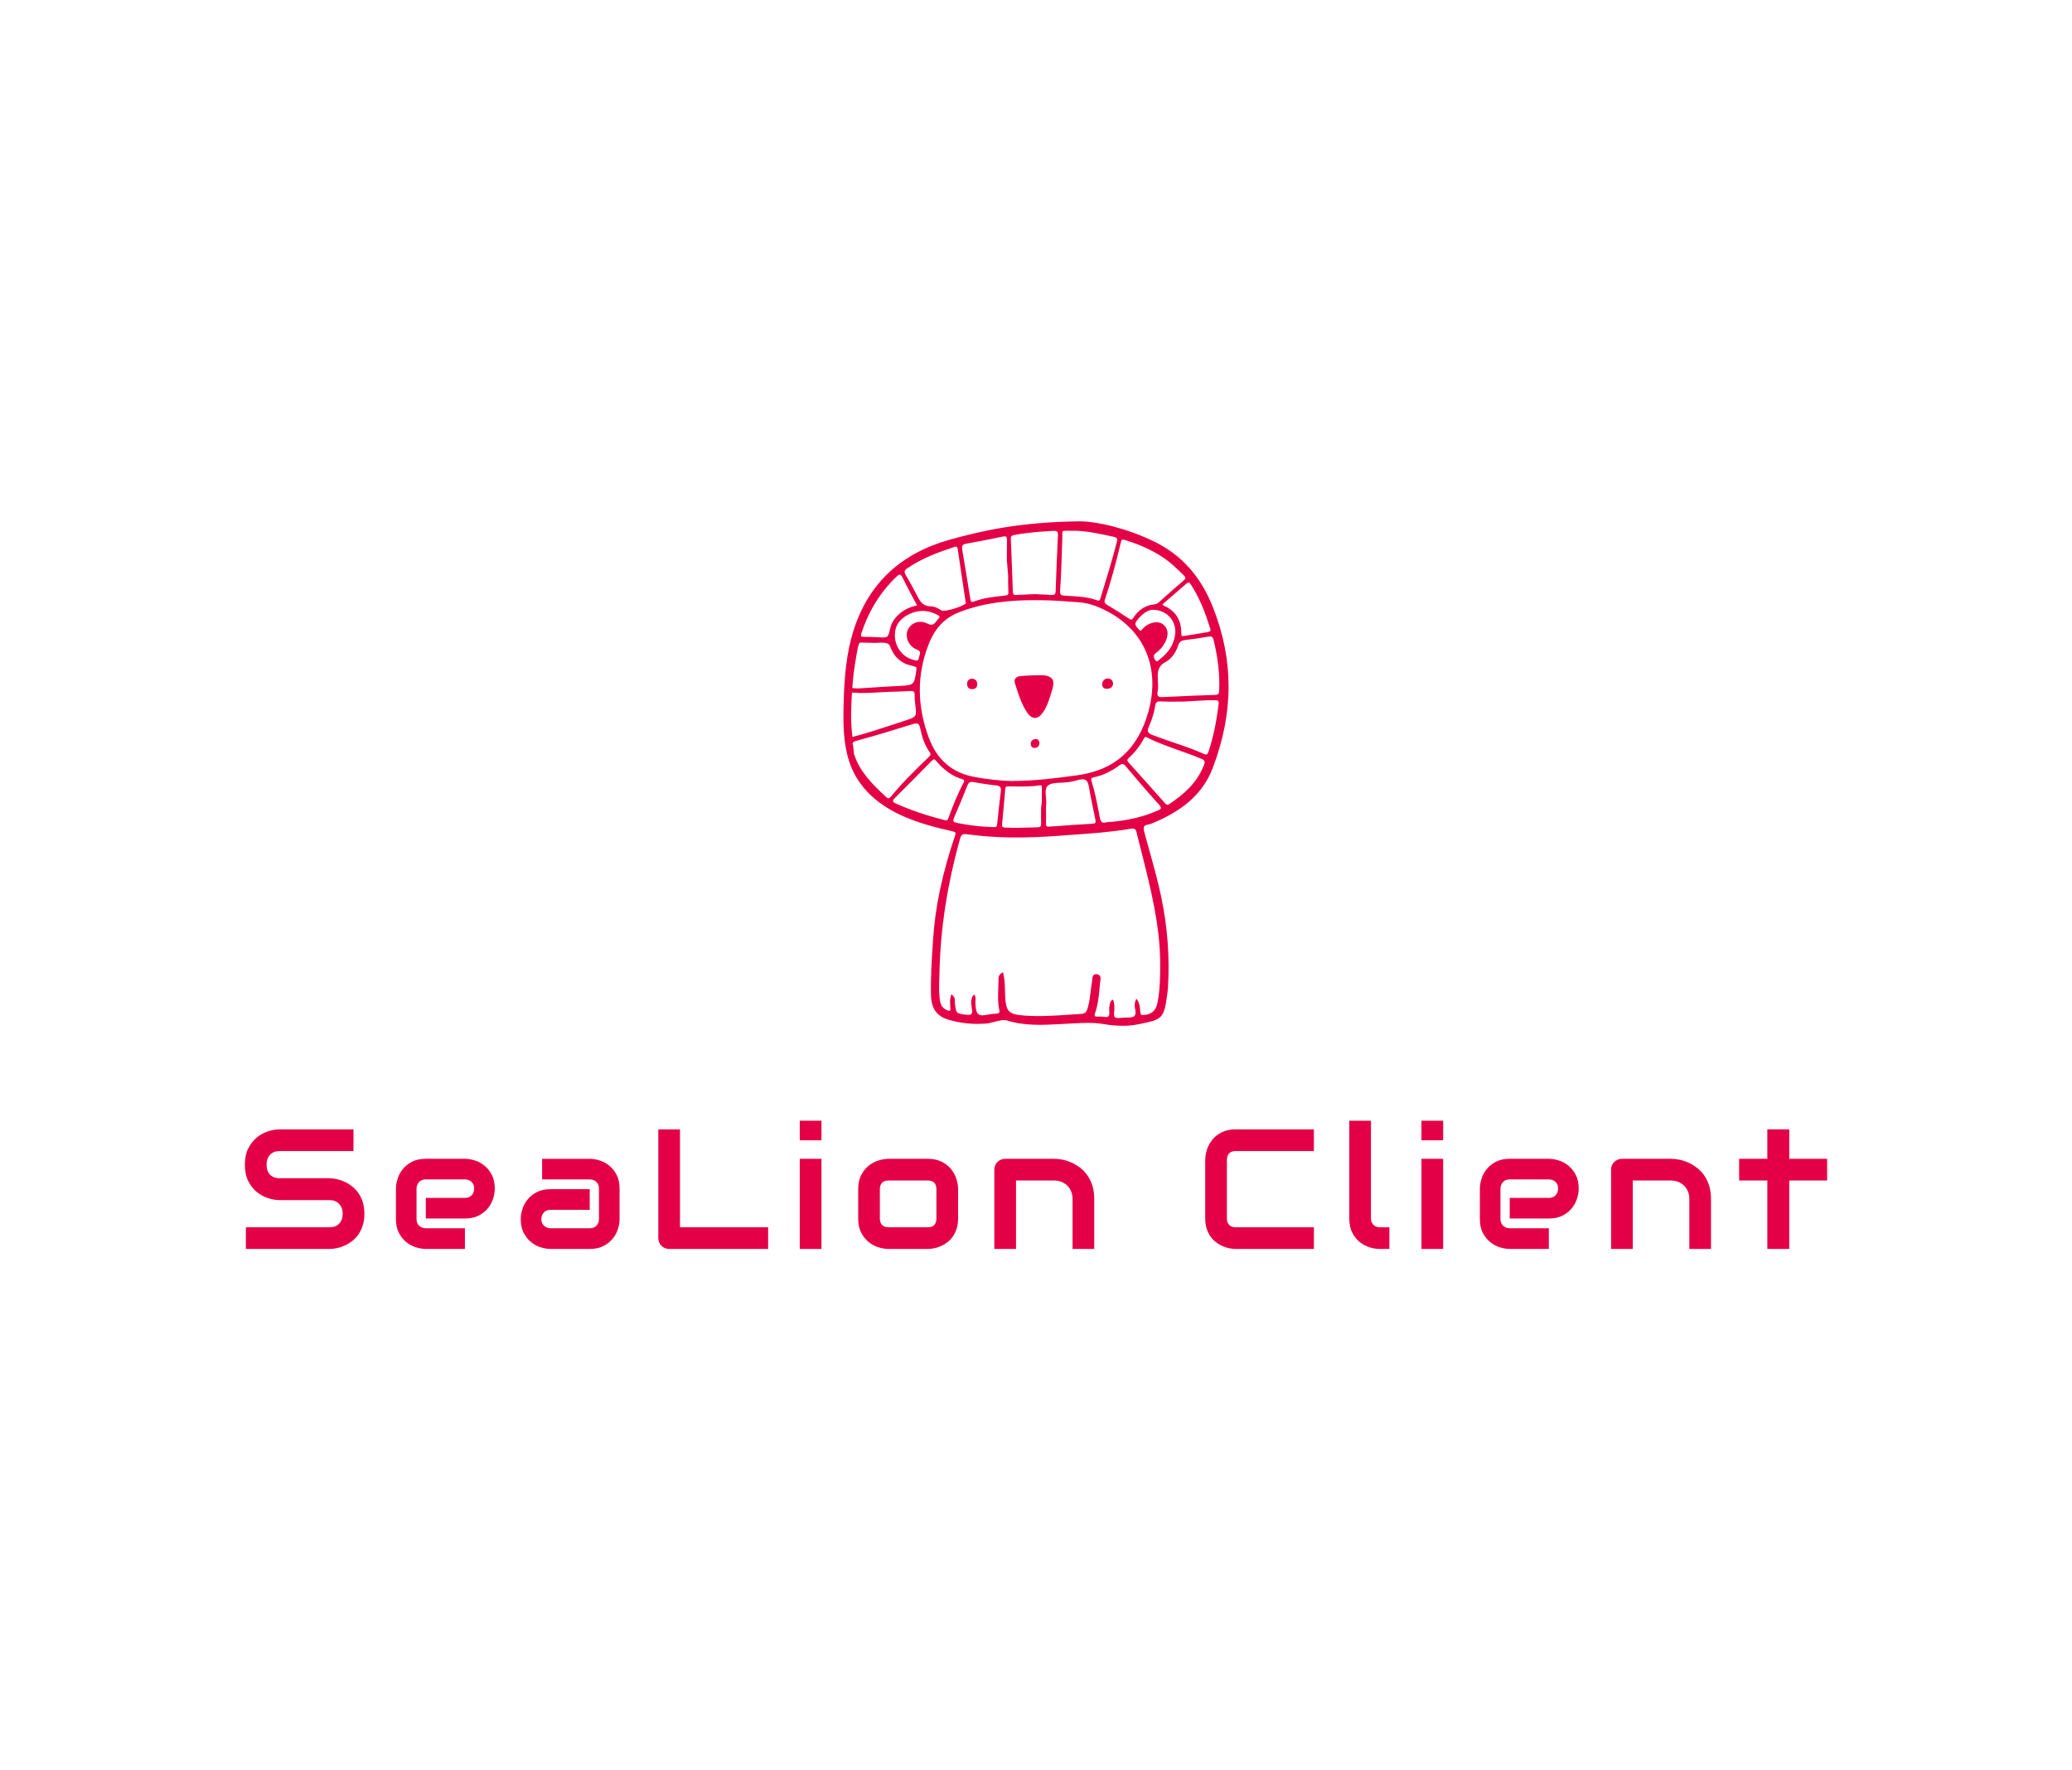 <svg xmlns:mydata="http://www.w3.org/2000/svg" mydata:contrastcolor="f6adc4" mydata:template="Default" mydata:presentation="2.5" mydata:layouttype="undefined" mydata:specialfontid="undefined" mydata:id1="005" mydata:id2="094" mydata:companyname="SeaLion Client" mydata:companytagline="" version="1.1" xmlns="http://www.w3.org/2000/svg" xmlns:xlink="http://www.w3.org/1999/xlink" viewBox="0 0 550 470"><g fill="#e40046" fill-rule="none" stroke="none" stroke-width="1" stroke-linecap="butt" stroke-linejoin="miter" stroke-miterlimit="10" stroke-dasharray="" stroke-dashoffset="0" font-family="none" font-weight="none" font-size="none" text-anchor="none" style="mix-blend-mode: normal"><g data-paper-data="{&quot;isGlobalGroup&quot;:true,&quot;bounds&quot;:{&quot;x&quot;:65,&quot;y&quot;:138.41357838141758,&quot;width&quot;:420,&quot;height&quot;:193.1728432371648}}"><g data-paper-data="{&quot;isPrimaryText&quot;:true}" fill-rule="nonzero"><path d="M96.725,322.244c0,1.136 -0.144,2.159 -0.432,3.066c-0.288,0.908 -0.668,1.708 -1.14,2.402c-0.472,0.694 -1.026,1.284 -1.66,1.771c-0.635,0.487 -1.291,0.886 -1.97,1.195c-0.679,0.31 -1.369,0.539 -2.07,0.686c-0.701,0.148 -1.362,0.221 -1.981,0.221h-22.205v-5.756h22.205c1.107,0 1.967,-0.325 2.579,-0.974c0.613,-0.649 0.919,-1.52 0.919,-2.612c0,-0.531 -0.081,-1.018 -0.244,-1.461c-0.162,-0.443 -0.395,-0.827 -0.697,-1.151c-0.303,-0.325 -0.672,-0.576 -1.107,-0.753c-0.435,-0.177 -0.919,-0.266 -1.45,-0.266h-13.239c-0.93,0 -1.933,-0.166 -3.011,-0.498c-1.077,-0.332 -2.077,-0.867 -3,-1.605c-0.922,-0.738 -1.69,-1.705 -2.302,-2.9c-0.613,-1.195 -0.919,-2.657 -0.919,-4.383c0,-1.727 0.306,-3.184 0.919,-4.372c0.613,-1.188 1.38,-2.155 2.302,-2.9c0.922,-0.745 1.922,-1.284 3,-1.616c1.077,-0.332 2.081,-0.498 3.011,-0.498h19.593v5.756h-19.593c-1.092,0 -1.945,0.332 -2.557,0.996c-0.613,0.664 -0.919,1.542 -0.919,2.635c0,1.107 0.306,1.981 0.919,2.623c0.613,0.642 1.465,0.963 2.557,0.963h13.239h0.044c0.62,0.015 1.277,0.1 1.97,0.255c0.694,0.155 1.384,0.395 2.07,0.72c0.686,0.325 1.339,0.734 1.959,1.229c0.62,0.494 1.17,1.088 1.649,1.782c0.48,0.694 0.86,1.491 1.14,2.391c0.28,0.9 0.421,1.919 0.421,3.055z" data-paper-data="{&quot;glyphName&quot;:&quot;S&quot;,&quot;glyphIndex&quot;:0,&quot;firstGlyphOfWord&quot;:true,&quot;word&quot;:1}"></path><path d="M131.335,315.58c0,0.797 -0.14,1.657 -0.421,2.579c-0.28,0.922 -0.734,1.778 -1.362,2.568c-0.627,0.79 -1.446,1.45 -2.457,1.981c-1.011,0.531 -2.24,0.797 -3.686,0.797h-10.383v-5.468h10.383c0.782,0 1.387,-0.24 1.815,-0.72c0.428,-0.48 0.642,-1.074 0.642,-1.782c0,-0.753 -0.24,-1.343 -0.72,-1.771c-0.48,-0.428 -1.059,-0.642 -1.738,-0.642h-10.383c-0.782,0 -1.387,0.24 -1.815,0.72c-0.428,0.48 -0.642,1.074 -0.642,1.782v8.036c0,0.767 0.24,1.365 0.72,1.793c0.48,0.428 1.074,0.642 1.782,0.642h10.339v5.49h-10.383c-0.797,0 -1.657,-0.14 -2.579,-0.421c-0.922,-0.28 -1.778,-0.734 -2.568,-1.362c-0.79,-0.627 -1.45,-1.446 -1.981,-2.457c-0.531,-1.011 -0.797,-2.24 -0.797,-3.686v-8.081c0,-0.797 0.14,-1.657 0.421,-2.579c0.28,-0.922 0.734,-1.778 1.362,-2.568c0.627,-0.79 1.446,-1.45 2.457,-1.981c1.011,-0.531 2.24,-0.797 3.686,-0.797h10.383c0.797,0 1.657,0.14 2.579,0.421c0.922,0.28 1.778,0.734 2.568,1.362c0.79,0.627 1.45,1.446 1.981,2.457c0.531,1.011 0.797,2.24 0.797,3.686z" data-paper-data="{&quot;glyphName&quot;:&quot;e&quot;,&quot;glyphIndex&quot;:1,&quot;word&quot;:1}"></path><path d="M164.462,323.661c0,0.797 -0.14,1.657 -0.421,2.579c-0.28,0.922 -0.734,1.778 -1.362,2.568c-0.627,0.79 -1.446,1.45 -2.457,1.981c-1.011,0.531 -2.24,0.797 -3.686,0.797h-10.383c-0.797,0 -1.657,-0.14 -2.579,-0.421c-0.922,-0.28 -1.778,-0.734 -2.568,-1.362c-0.79,-0.627 -1.45,-1.446 -1.981,-2.457c-0.531,-1.011 -0.797,-2.24 -0.797,-3.686c0,-0.797 0.14,-1.66 0.421,-2.59c0.28,-0.93 0.734,-1.79 1.362,-2.579c0.627,-0.79 1.446,-1.45 2.457,-1.981c1.011,-0.531 2.24,-0.797 3.686,-0.797h10.383v5.49h-10.383c-0.782,0 -1.387,0.24 -1.815,0.72c-0.428,0.48 -0.642,1.074 -0.642,1.782c0,0.753 0.247,1.339 0.742,1.76c0.494,0.421 1.081,0.631 1.76,0.631h10.339c0.782,0 1.387,-0.236 1.815,-0.708c0.428,-0.472 0.642,-1.063 0.642,-1.771v-8.036c0,-0.753 -0.232,-1.35 -0.697,-1.793c-0.465,-0.443 -1.052,-0.664 -1.76,-0.664h-12.641v-5.468h12.641c0.797,0 1.657,0.14 2.579,0.421c0.922,0.28 1.778,0.734 2.568,1.362c0.79,0.627 1.45,1.446 1.981,2.457c0.531,1.011 0.797,2.24 0.797,3.686z" data-paper-data="{&quot;glyphName&quot;:&quot;a&quot;,&quot;glyphIndex&quot;:2,&quot;word&quot;:1}"></path><path d="M203.898,331.586h-26.256c-0.413,0 -0.797,-0.074 -1.151,-0.221c-0.354,-0.148 -0.66,-0.351 -0.919,-0.609c-0.258,-0.258 -0.461,-0.565 -0.609,-0.919c-0.148,-0.354 -0.221,-0.738 -0.221,-1.151v-28.847h5.756v25.991h23.401z" data-paper-data="{&quot;glyphName&quot;:&quot;L&quot;,&quot;glyphIndex&quot;:3,&quot;word&quot;:1}"></path><path d="M218.052,302.74h-5.756v-5.203h5.756zM218.052,331.586h-5.756v-23.932h5.756z" data-paper-data="{&quot;glyphName&quot;:&quot;i&quot;,&quot;glyphIndex&quot;:4,&quot;word&quot;:1}"></path><path d="M254.322,323.506c0,0.989 -0.125,1.878 -0.376,2.668c-0.251,0.79 -0.583,1.483 -0.996,2.081c-0.413,0.598 -0.893,1.107 -1.439,1.528c-0.546,0.421 -1.118,0.764 -1.716,1.029c-0.598,0.266 -1.203,0.461 -1.815,0.587c-0.613,0.125 -1.192,0.188 -1.738,0.188h-10.383c-0.797,0 -1.668,-0.14 -2.612,-0.421c-0.945,-0.28 -1.819,-0.742 -2.623,-1.384c-0.804,-0.642 -1.476,-1.476 -2.015,-2.502c-0.539,-1.026 -0.808,-2.284 -0.808,-3.775v-7.793c0,-1.476 0.269,-2.727 0.808,-3.752c0.539,-1.026 1.21,-1.86 2.015,-2.502c0.804,-0.642 1.679,-1.103 2.623,-1.384c0.945,-0.28 1.815,-0.421 2.612,-0.421h10.383c1.476,0 2.73,0.266 3.764,0.797c1.033,0.531 1.867,1.199 2.502,2.004c0.635,0.804 1.096,1.679 1.384,2.623c0.288,0.945 0.432,1.823 0.432,2.635zM248.566,315.757c0,-0.797 -0.199,-1.387 -0.598,-1.771c-0.399,-0.384 -0.974,-0.576 -1.727,-0.576h-10.339c-0.767,0 -1.35,0.196 -1.749,0.587c-0.399,0.391 -0.598,0.963 -0.598,1.716v7.793c0,0.753 0.199,1.328 0.598,1.727c0.399,0.399 0.981,0.598 1.749,0.598h10.339c0.782,0 1.365,-0.199 1.749,-0.598c0.384,-0.399 0.576,-0.974 0.576,-1.727z" data-paper-data="{&quot;glyphName&quot;:&quot;o&quot;,&quot;glyphIndex&quot;:5,&quot;word&quot;:1}"></path><path d="M290.46,331.586h-5.756v-13.283c0,-0.753 -0.129,-1.428 -0.387,-2.026c-0.258,-0.598 -0.609,-1.111 -1.052,-1.539c-0.443,-0.428 -0.963,-0.756 -1.561,-0.985c-0.598,-0.229 -1.243,-0.343 -1.937,-0.343h-10.073v18.176h-5.756v-21.076c0,-0.399 0.074,-0.771 0.221,-1.118c0.148,-0.347 0.354,-0.649 0.62,-0.908c0.266,-0.258 0.576,-0.461 0.93,-0.609c0.354,-0.148 0.731,-0.221 1.129,-0.221h12.973c0.723,0 1.487,0.081 2.291,0.244c0.804,0.162 1.601,0.424 2.391,0.786c0.79,0.362 1.542,0.819 2.258,1.373c0.716,0.553 1.35,1.225 1.904,2.015c0.553,0.79 0.993,1.701 1.317,2.734c0.325,1.033 0.487,2.199 0.487,3.498z" data-paper-data="{&quot;glyphName&quot;:&quot;n&quot;,&quot;glyphIndex&quot;:6,&quot;lastGlyphOfWord&quot;:true,&quot;word&quot;:1}"></path><path d="M348.766,331.586h-20.766c-0.531,0 -1.103,-0.063 -1.716,-0.188c-0.613,-0.125 -1.218,-0.321 -1.815,-0.587c-0.598,-0.266 -1.17,-0.609 -1.716,-1.029c-0.546,-0.421 -1.029,-0.93 -1.45,-1.528c-0.421,-0.598 -0.756,-1.291 -1.007,-2.081c-0.251,-0.79 -0.376,-1.679 -0.376,-2.668v-15.586c0,-0.531 0.063,-1.103 0.188,-1.716c0.125,-0.613 0.321,-1.218 0.587,-1.815c0.266,-0.598 0.613,-1.17 1.041,-1.716c0.428,-0.546 0.941,-1.029 1.539,-1.45c0.598,-0.421 1.288,-0.756 2.07,-1.007c0.782,-0.251 1.668,-0.376 2.657,-0.376h20.766v5.756h-20.766c-0.753,0 -1.328,0.199 -1.727,0.598c-0.399,0.399 -0.598,0.989 -0.598,1.771v15.541c0,0.738 0.203,1.31 0.609,1.716c0.406,0.406 0.978,0.609 1.716,0.609h20.766z" data-paper-data="{&quot;glyphName&quot;:&quot;C&quot;,&quot;glyphIndex&quot;:7,&quot;firstGlyphOfWord&quot;:true,&quot;word&quot;:2}"></path><path d="M368.809,331.586h-2.568c-0.827,0 -1.708,-0.14 -2.646,-0.421c-0.937,-0.28 -1.812,-0.742 -2.623,-1.384c-0.812,-0.642 -1.483,-1.476 -2.015,-2.502c-0.531,-1.026 -0.797,-2.284 -0.797,-3.775v-25.969h5.756v25.969c0,0.708 0.221,1.273 0.664,1.694c0.443,0.421 0.996,0.631 1.66,0.631h2.568z" data-paper-data="{&quot;glyphName&quot;:&quot;l&quot;,&quot;glyphIndex&quot;:8,&quot;word&quot;:2}"></path><path d="M383.074,302.74h-5.756v-5.203h5.756zM383.074,331.586h-5.756v-23.932h5.756z" data-paper-data="{&quot;glyphName&quot;:&quot;i&quot;,&quot;glyphIndex&quot;:9,&quot;word&quot;:2}"></path><path d="M419.056,315.58c0,0.797 -0.14,1.657 -0.421,2.579c-0.28,0.922 -0.734,1.778 -1.362,2.568c-0.627,0.79 -1.446,1.45 -2.457,1.981c-1.011,0.531 -2.24,0.797 -3.686,0.797h-10.383v-5.468h10.383c0.782,0 1.387,-0.24 1.815,-0.72c0.428,-0.48 0.642,-1.074 0.642,-1.782c0,-0.753 -0.24,-1.343 -0.72,-1.771c-0.48,-0.428 -1.059,-0.642 -1.738,-0.642h-10.383c-0.782,0 -1.387,0.24 -1.815,0.72c-0.428,0.48 -0.642,1.074 -0.642,1.782v8.036c0,0.767 0.24,1.365 0.72,1.793c0.48,0.428 1.074,0.642 1.782,0.642h10.339v5.49h-10.383c-0.797,0 -1.657,-0.14 -2.579,-0.421c-0.922,-0.28 -1.778,-0.734 -2.568,-1.362c-0.79,-0.627 -1.45,-1.446 -1.981,-2.457c-0.531,-1.011 -0.797,-2.24 -0.797,-3.686v-8.081c0,-0.797 0.14,-1.657 0.421,-2.579c0.28,-0.922 0.734,-1.778 1.362,-2.568c0.627,-0.79 1.446,-1.45 2.457,-1.981c1.011,-0.531 2.24,-0.797 3.686,-0.797h10.383c0.797,0 1.657,0.14 2.579,0.421c0.922,0.28 1.778,0.734 2.568,1.362c0.79,0.627 1.45,1.446 1.981,2.457c0.531,1.011 0.797,2.24 0.797,3.686z" data-paper-data="{&quot;glyphName&quot;:&quot;e&quot;,&quot;glyphIndex&quot;:10,&quot;word&quot;:2}"></path><path d="M454.176,331.586h-5.756v-13.283c0,-0.753 -0.129,-1.428 -0.387,-2.026c-0.258,-0.598 -0.609,-1.111 -1.052,-1.539c-0.443,-0.428 -0.963,-0.756 -1.561,-0.985c-0.598,-0.229 -1.243,-0.343 -1.937,-0.343h-10.073v18.176h-5.756v-21.076c0,-0.399 0.074,-0.771 0.221,-1.118c0.148,-0.347 0.354,-0.649 0.62,-0.908c0.266,-0.258 0.576,-0.461 0.93,-0.609c0.354,-0.148 0.731,-0.221 1.129,-0.221h12.973c0.723,0 1.487,0.081 2.291,0.244c0.804,0.162 1.601,0.424 2.391,0.786c0.79,0.362 1.542,0.819 2.258,1.373c0.716,0.553 1.35,1.225 1.904,2.015c0.553,0.79 0.993,1.701 1.317,2.734c0.325,1.033 0.487,2.199 0.487,3.498z" data-paper-data="{&quot;glyphName&quot;:&quot;n&quot;,&quot;glyphIndex&quot;:11,&quot;word&quot;:2}"></path><path d="M485,313.411h-10.051v18.176h-5.822v-18.176h-7.483v-5.756h7.483v-7.815h5.822v7.815h10.051z" data-paper-data="{&quot;glyphName&quot;:&quot;t&quot;,&quot;glyphIndex&quot;:12,&quot;lastGlyphOfWord&quot;:true,&quot;word&quot;:2}"></path></g><g data-paper-data="{&quot;fillRule&quot;:&quot;evenodd&quot;,&quot;fillRuleOriginal&quot;:&quot;evenodd&quot;,&quot;isIcon&quot;:true,&quot;iconStyle&quot;:&quot;standalone&quot;,&quot;selectedEffects&quot;:{&quot;container&quot;:&quot;&quot;,&quot;transformation&quot;:&quot;&quot;,&quot;pattern&quot;:&quot;&quot;},&quot;bounds&quot;:{&quot;x&quot;:223.8820586073114,&quot;y&quot;:138.41357838141758,&quot;width&quot;:102.23588278537719,&quot;height&quot;:133.9271181080226},&quot;iconType&quot;:&quot;icon&quot;,&quot;rawIconId&quot;:&quot;a57de377-6c17-4d61-a45d-a3fa9f79ad0c&quot;,&quot;isSvgStockIcon&quot;:true,&quot;combineTerms&quot;:&quot;animal,lion&quot;,&quot;combineTermsExtended&quot;:{&quot;icon&quot;:[&quot;animal&quot;,&quot;lion&quot;]},&quot;isDetailed&quot;:true,&quot;suitableAsStandaloneIcon&quot;:true}" fill-rule="evenodd"><path d="M297.987,272.341h0.028c1.49,0 2.876,-0.138 4.207,-0.415l0.534,-0.111c5.387,-1.114 6.215,-1.286 6.999,-7.245l0.074,-0.548c0.081,-0.582 0.164,-1.183 0.201,-1.781c0.48,-7.958 -0.106,-15.993 -1.74,-23.883c-0.896,-4.322 -2.103,-8.65 -3.272,-12.836c-0.435,-1.559 -0.87,-3.118 -1.29,-4.679c-0.189,-0.702 -0.191,-1.142 -0.007,-1.428c0.161,-0.251 0.491,-0.414 1.01,-0.5c0.582,-0.096 1.135,-0.331 1.711,-0.576c8.11,-3.451 13.025,-8.041 15.47,-14.446c2.792,-7.319 4.194,-14.464 4.207,-21.535v-0.191c-0.012,-6.966 -1.374,-13.86 -4.084,-20.78c-3.267,-8.341 -8.432,-14.122 -15.792,-17.672c-7.569,-3.651 -15.392,-5.301 -19.524,-5.301c-0.036,0 -0.071,0.001 -0.106,0.001h-0.001c-15.546,0.153 -25.795,2.437 -34.555,4.884c-12.817,3.579 -21.33,11.488 -25.302,23.506c-2.131,6.447 -2.679,13.065 -2.846,21.02c-0.098,4.679 0.008,9.633 1.44,14.147c1.964,6.187 6.505,11 13.497,14.308c4.544,2.148 9.391,3.39 13.951,4.412c0.462,0.103 0.706,0.217 0.791,0.368c0.086,0.152 0.056,0.427 -0.094,0.864c-3.353,9.83 -5.259,18.86 -5.826,27.605l-0.065,1.009c-0.295,4.513 -0.6,9.179 -0.472,13.793c0.097,3.479 1.591,5.518 4.703,6.416c3.26,0.94 6.498,1.266 9.892,0.997c0.767,-0.061 1.556,-0.269 2.319,-0.47c1.202,-0.317 2.338,-0.615 3.26,-0.33c4.711,1.453 9.484,1.194 14.105,0.943l0.031,-0.002c0.658,-0.036 1.317,-0.072 1.976,-0.103c0.463,-0.022 0.925,-0.048 1.386,-0.072c2.63,-0.144 5.351,-0.29 8.031,0.158c1.875,0.314 3.572,0.472 5.153,0.473zM281.98,143.118c-0.038,1.056 -0.072,2.112 -0.106,3.168c-0.111,3.42 -0.225,6.957 -0.47,10.428c-0.04,0.575 0.02,0.933 0.19,1.125c0.19,0.218 0.581,0.283 1.108,0.315l1.03,0.058c2.479,0.134 5.043,0.273 7.468,1.168c0.254,0.094 0.444,0.11 0.565,0.051c0.187,-0.092 0.283,-0.406 0.385,-0.74l0.025,-0.078c1.54,-4.976 3.027,-9.845 4.285,-14.717c0.12,-0.464 0.121,-0.771 0.003,-0.963c-0.107,-0.175 -0.345,-0.3 -0.748,-0.39c-3.591,-0.807 -7.068,-1.538 -10.15,-1.623l-0.704,0.002l-0.084,0c-0.232,0.001 -0.376,0.001 -0.518,-0.003c-0.411,-0.011 -0.774,-0.021 -1.08,-0.021c-0.579,0 -0.958,0.036 -1.088,0.165c-0.123,0.123 -0.117,0.455 -0.106,0.959v0.005l0.001,0.05c0.005,0.288 0.012,0.632 -0.003,1.042zM279.635,140.944c-2.851,0.138 -6.61,0.385 -10.398,1.092c-0.828,0.154 -0.951,0.407 -0.919,1.137c0.241,5.549 0.405,9.811 0.53,13.817c0.014,0.422 0.09,0.683 0.244,0.821c0.144,0.13 0.399,0.176 0.775,0.155c1.04,-0.074 2.095,-0.117 3.212,-0.161c0.495,-0.02 1.006,-0.04 1.544,-0.064l0.011,-0.001l0.011,0.001c0.368,0.018 0.759,0.033 1.166,0.049c0.996,0.041 2.125,0.086 3.236,0.169c0.442,0.032 0.724,-0.022 0.893,-0.175c0.169,-0.152 0.258,-0.439 0.273,-0.88c0.161,-4.742 0.366,-9.718 0.61,-14.792c0.024,-0.487 -0.043,-0.792 -0.21,-0.959c-0.146,-0.146 -0.4,-0.216 -0.791,-0.216c-0.059,0 -0.121,0.002 -0.186,0.005zM266.179,142.461c-3.359,0.702 -6.631,1.338 -9.725,1.89c-0.971,0.173 -1.211,0.553 -1.028,1.628c0.752,4.395 1.47,8.863 2.133,13.037c0.066,0.411 0.169,0.653 0.316,0.738c0.129,0.075 0.341,0.056 0.629,-0.05c2.532,-0.955 5.222,-1.248 7.823,-1.533l0.418,-0.045c0.783,-0.086 0.977,-0.197 0.926,-1.016c-0.085,-1.408 -0.078,-2.839 -0.062,-4.234l-0.335,-4.025c-0.001,-0.128 -0.001,-0.256 -0.002,-0.383c-0.009,-1.629 -0.017,-3.312 0.025,-4.969c0.014,-0.551 -0.052,-0.856 -0.213,-0.991c-0.087,-0.073 -0.222,-0.109 -0.406,-0.109c-0.138,0 -0.305,0.021 -0.501,0.062zM298.342,143.292c-0.105,-0.02 -0.194,-0.03 -0.27,-0.03c-0.351,0 -0.424,0.217 -0.537,0.692c-1.405,5.927 -2.747,10.748 -4.224,15.17c-0.248,0.743 -0.091,1.09 0.698,1.55c1.733,1.01 3.568,2.163 5.607,3.523c0.333,0.221 0.554,0.342 0.718,0.31c0.136,-0.028 0.287,-0.174 0.463,-0.446c1.425,-2.202 3.349,-3.421 5.722,-3.624c0.495,-0.042 0.854,-0.327 1.208,-0.64c0.586,-0.518 1.169,-1.039 1.752,-1.56c1.52,-1.356 3.092,-2.759 4.678,-4.091c0.322,-0.271 0.482,-0.498 0.488,-0.695c0.007,-0.207 -0.146,-0.445 -0.513,-0.797l-0.512,-0.494c-1.473,-1.422 -2.997,-2.891 -4.729,-4.055c-3.042,-2.044 -6.494,-3.618 -10.551,-4.812zM253.266,145.242c-3.964,1.295 -8.523,2.907 -12.461,5.661c-0.775,0.541 -0.865,0.953 -0.386,1.76c1.142,1.926 2.185,3.825 3.099,5.644c0.827,1.644 1.706,2.664 3.529,2.669c1.061,0.002 2.014,0.567 2.936,1.112l0.064,0.039c0.265,0.155 1.628,-0.028 3.45,-0.608c1.706,-0.545 2.741,-1.098 2.85,-1.342c0.009,-0.019 0.015,-0.041 0.02,-0.06l-0.005,-0.028l-0.602,-4.009c-0.533,-3.542 -1.045,-6.955 -1.55,-10.369c-0.039,-0.267 -0.119,-0.438 -0.236,-0.511c-0.057,-0.036 -0.133,-0.053 -0.227,-0.053c-0.125,0 -0.285,0.032 -0.481,0.095zM237.986,153.097c-4.286,4.062 -7.347,8.992 -9.354,15.07c-0.114,0.348 -0.128,0.595 -0.041,0.716c0.126,0.175 0.538,0.21 0.845,0.194h0.145c1.07,0 2.235,0.037 3.556,0.115c2.592,0.155 2.592,0.152 3.128,-2.241l0.003,-0.015c0.283,-1.268 0.887,-2.383 1.796,-3.325c1.444,-1.494 3.201,-2.438 5.364,-2.877c-0.359,-0.681 -0.717,-1.348 -1.07,-2.006c-0.968,-1.81 -1.883,-3.518 -2.732,-5.283c-0.268,-0.556 -0.494,-0.834 -0.712,-0.875c-0.216,-0.048 -0.514,0.133 -0.928,0.526zM315.541,154.626c-0.012,-0.001 -0.025,-0.003 -0.038,-0.003c-0.137,0 -0.31,0.092 -0.518,0.274c-1.43,1.252 -2.87,2.492 -4.31,3.732l-1.732,1.493c-0.324,0.28 -0.347,0.391 -0.342,0.426c0.002,0.012 0.028,0.121 0.384,0.279c3.093,1.379 4.632,3.852 4.575,7.348c-0.006,0.34 0.048,0.56 0.159,0.65c0.097,0.079 0.275,0.089 0.535,0.032l0.014,-0.002l1.648,-0.267c1.526,-0.245 3.036,-0.488 4.542,-0.746c0.325,-0.056 0.676,-0.14 0.802,-0.346c0.082,-0.133 0.079,-0.339 -0.005,-0.611c-1.165,-3.707 -2.697,-8.012 -5.229,-11.827c-0.178,-0.271 -0.337,-0.411 -0.485,-0.431zM284.986,205.962l0.891,-0.12c9.963,-1.337 16.161,-6.857 18.951,-16.879c3.198,-11.492 -0.927,-21.484 -11.033,-26.729c-2.874,-1.492 -5.232,-2.217 -7.646,-2.352c-0.962,-0.053 -1.924,-0.127 -2.885,-0.2c-1.346,-0.103 -2.738,-0.209 -4.106,-0.256c-1.51,-0.051 -3.039,-0.086 -4.584,-0.086c-6.427,0 -13.113,0.598 -19.672,3.077c-4.081,1.544 -6.68,4.227 -8.426,8.701c-3.138,8.036 -3.087,16.431 0.151,24.953c2.126,5.593 6.041,8.998 11.635,10.119c3.886,0.778 7.889,1.114 10.137,1.166c6.67,-0.059 11.712,-0.738 16.586,-1.395zM305.597,165.443c1.171,-0.387 2.53,-0.355 3.437,0.582c0.941,0.973 1.133,2.179 0.591,3.684c-0.521,1.446 -1.45,2.665 -2.761,3.623c-0.729,0.533 -0.772,1.133 -0.145,2.006c0.111,0.155 0.22,0.238 0.324,0.248c0.191,0.017 0.502,-0.254 0.733,-0.475c0.113,-0.108 0.221,-0.21 0.321,-0.287c2.121,-1.625 3.403,-3.691 3.809,-6.139c0.284,-1.715 -0.175,-3.436 -1.261,-4.722c-1.117,-1.325 -2.764,-2.06 -4.634,-2.071c-1.694,0.028 -3.258,1.593 -4.271,2.901c-0.717,0.925 -0.197,1.502 0.406,2.17l0.001,0.001l0.18,0.202c0.247,0.281 0.366,0.289 0.4,0.291c0.153,0.011 0.516,-0.399 0.805,-0.725c0.147,-0.166 0.275,-0.31 0.345,-0.365c0.512,-0.401 1.104,-0.72 1.721,-0.924zM243.357,172.447c-1.083,-0.426 -1.922,-1.251 -2.362,-2.322c-0.401,-0.975 -0.406,-2.044 -0.015,-2.931c0.385,-0.874 1.136,-1.563 2.058,-1.893c0.993,-0.352 2.084,-0.267 3.08,0.239c1.456,0.742 1.96,0.059 2.595,-0.807c0.167,-0.227 0.34,-0.462 0.535,-0.672c0.114,-0.124 0.165,-0.234 0.15,-0.328c-0.02,-0.123 -0.153,-0.26 -0.376,-0.384c-1.377,-0.767 -2.762,-1.152 -4.144,-1.152c-1.102,0 -2.201,0.245 -3.292,0.733c-2.635,1.181 -3.999,3.053 -4.053,5.564c-0.074,3.086 1.926,5.88 4.754,6.644c0.094,0.025 0.189,0.055 0.285,0.083l0.01,0.003c0.381,0.116 0.773,0.235 1.005,0.089c0.156,-0.096 0.265,-0.321 0.325,-0.671c0.035,-0.202 0.095,-0.402 0.156,-0.599l0,-0.001c0.215,-0.708 0.357,-1.175 -0.71,-1.595zM308.841,185.069c4.597,-0.241 9.182,-0.434 13.628,-0.576c0.879,-0.028 1.115,-0.257 1.152,-1.114c0.186,-4.21 -0.293,-8.599 -1.464,-13.415c-0.235,-0.975 -0.599,-1.086 -1.495,-0.933c-2.052,0.365 -4.067,0.659 -5.989,0.875c-0.957,0.108 -1.578,0.375 -1.917,1.423c-0.662,2.05 -1.852,3.616 -3.349,4.409c-2.259,1.196 -2.158,3.036 -2.048,5.025c0.05,0.919 0.103,1.869 -0.075,2.802c-0.115,0.599 -0.077,0.998 0.115,1.218c0.211,0.242 0.644,0.331 1.441,0.286zM227.677,172.103c-0.598,3.256 -1.072,5.974 -1.298,8.826c-0.046,0.577 -0.092,1.163 -0.136,1.758l1.561,0.093c0.971,-0.061 1.94,-0.125 2.91,-0.189c2.552,-0.168 5.191,-0.343 7.791,-0.472l0.071,-0.003c4.09,-0.205 4.09,-0.205 4.648,-4.144l0.011,-0.079c0.049,-0.348 0.033,-0.586 -0.023,-0.784c-0.019,-0.076 -2.42,-0.679 -2.707,-0.81c-0.694,-0.316 -1.349,-0.718 -1.932,-1.211c-1.161,-0.982 -1.785,-2.162 -2.335,-3.554c-0.049,-0.124 -0.099,-0.25 -0.184,-0.352c-0.551,-0.664 -2.096,-0.584 -3.19,-0.527c-0.308,0.016 -0.58,0.03 -0.783,0.025c-1.27,-0.03 -2.541,-0.06 -3.811,-0.09c-0.266,0.285 -0.451,0.752 -0.591,1.513zM278.88,184.514c0.728,-2.248 0.98,-3.45 0.442,-4.202c-0.709,-0.989 -2.119,-1.054 -3.22,-1.051c-0.266,0 -0.532,0.003 -0.798,0.008c-1.107,0.02 -2.214,0.073 -3.319,0.151c-0.11,0.008 -0.226,0.013 -0.347,0.019c-0.771,0.036 -1.708,0.08 -2.144,0.758c-0.208,0.323 -0.238,0.724 -0.089,1.191l0.178,0.56c0.791,2.503 1.61,5.091 3.133,7.338c0.569,0.841 1.243,1.294 1.985,1.311c0.702,0 1.398,-0.434 2.012,-1.258c1.067,-1.429 1.613,-3.114 2.141,-4.743zM295.461,181.595l-0.001,-0.024c-0.022,-0.827 -0.448,-1.332 -1.199,-1.424c-0.851,-0.105 -1.464,0.369 -1.667,1.257c-0.093,0.402 -0.021,0.776 0.202,1.054c0.217,0.27 0.556,0.418 0.956,0.418h0.019c0.979,-0.012 1.547,-0.436 1.686,-1.259zM259.051,182.623c0.224,-0.213 0.341,-0.51 0.35,-0.885c0.021,-0.936 -0.46,-1.487 -1.355,-1.551l-0.019,-0.002l-0.019,0.002c-0.835,0.071 -1.309,0.568 -1.302,1.364c0.007,0.875 0.468,1.389 1.264,1.411c0.024,0.001 0.048,0.001 0.071,0.001c0.433,0 0.772,-0.114 1.01,-0.34zM226.326,183.89l-0.169,-0.014c-0.257,3.73 -0.398,7.749 0.113,11.777c3.691,-0.946 7.316,-2.142 10.824,-3.299c0.97,-0.32 1.939,-0.64 2.91,-0.954l0.087,-0.028c1.64,-0.531 2.46,-0.797 2.815,-1.357c0.355,-0.56 0.245,-1.414 0.026,-3.121c-0.116,-0.905 -0.164,-1.68 -0.148,-2.379c0.01,-0.427 -0.065,-0.711 -0.229,-0.868c-0.167,-0.162 -0.463,-0.232 -0.912,-0.198c-1.502,0.093 -3.029,0.144 -4.507,0.193l-1.337,0.046c-0.855,0.031 -1.711,0.08 -2.571,0.13l-0.005,0c-2.214,0.129 -4.501,0.261 -6.897,0.072zM320.84,199.413c1.197,-3.625 2.033,-7.581 2.633,-12.453c0.052,-0.425 0.013,-0.703 -0.123,-0.852c-0.14,-0.156 -0.418,-0.221 -0.907,-0.213c-0.731,0.015 -1.466,0.023 -2.199,0.026l-6.154,0.341c-0.31,0.003 -0.619,0.005 -0.929,0.008c-1.674,0.019 -3.403,0.035 -5.107,-0.049c-0.063,-0.003 -0.124,-0.005 -0.182,-0.005c-0.795,0 -1.101,0.298 -1.229,1.142c-0.264,1.749 -0.821,3.588 -1.7,5.618c-0.26,0.601 -0.322,1.022 -0.196,1.326c0.129,0.31 0.472,0.56 1.114,0.813c1.841,0.725 3.749,1.369 5.595,1.993c2.68,0.906 5.452,1.843 8.082,3.044c0.347,0.159 0.601,0.197 0.775,0.122c0.2,-0.087 0.357,-0.345 0.528,-0.861zM235.177,211.566c0.281,0.26 0.501,0.356 0.694,0.364c0.179,-0.013 0.367,-0.14 0.572,-0.39c3.044,-3.708 6.38,-6.984 10.11,-10.577c0.528,-0.509 0.568,-0.794 0.187,-1.328c-1.453,-2.036 -2.079,-4.39 -2.461,-6.214c-0.144,-0.685 -0.341,-1.08 -0.621,-1.244c-0.121,-0.071 -0.27,-0.107 -0.459,-0.107c-0.256,0 -0.584,0.067 -1.013,0.202c-5.467,1.725 -9.977,3.065 -14.195,4.22l-0.092,0.025c-0.732,0.2 -1.364,0.372 -1.529,0.712c-0.086,0.178 -0.059,0.429 0.082,0.767l0.017,0.064c0.045,0.362 0.072,0.688 0.096,0.988c0.045,0.563 0.081,1.007 0.219,1.412c1.534,4.502 4.708,7.693 8.394,11.105zM310.473,213.42c3.463,-2.344 7.255,-5.408 9.13,-10.365c0.336,-0.888 0.194,-1.215 -0.691,-1.591c-1.967,-0.836 -4.02,-1.565 -6.004,-2.271c-2.824,-1.003 -5.744,-2.041 -8.487,-3.408c-0.091,-0.045 -0.181,-0.093 -0.256,-0.133l-0.019,-0.01c-0.011,-0.001 -0.021,-0.001 -0.032,-0.001c-0.202,0 -0.302,0.123 -0.443,0.389c-1.016,1.913 -2.395,3.683 -4.099,5.26c-0.433,0.402 -0.436,0.653 -0.011,1.125c3.056,3.387 6.238,6.95 9.727,10.888c0.385,0.435 0.675,0.466 1.186,0.118zM275.923,197.265l-0.004,-0.025c-0.132,-0.986 -0.746,-1.067 -1.113,-1.025c-0.807,0.091 -1.252,0.622 -1.188,1.42c0.032,0.407 0.21,0.629 0.355,0.743c0.164,0.13 0.374,0.197 0.617,0.197c0.072,0 0.147,-0.005 0.224,-0.017c0.665,-0.102 1.059,-0.551 1.108,-1.268zM251.316,217.775c0.175,-0.078 0.32,-0.278 0.441,-0.613c1.019,-2.803 2.292,-6.105 4.012,-9.33c0.158,-0.296 0.21,-0.514 0.153,-0.647c-0.052,-0.125 -0.219,-0.231 -0.496,-0.314c-2.526,-0.752 -4.778,-2.324 -6.886,-4.806c-0.263,-0.309 -0.451,-0.449 -0.61,-0.455h-0.01c-0.15,0 -0.334,0.113 -0.563,0.348c-3.264,3.338 -6.587,6.692 -9.877,9.966c-0.324,0.321 -0.476,0.595 -0.441,0.791c0.034,0.191 0.252,0.378 0.644,0.556c3.867,1.758 8.118,3.21 12.995,4.44l0.033,0.011c0.253,0.102 0.449,0.118 0.605,0.051zM293.732,218.3c5.192,-0.353 9.612,-1.359 13.51,-3.077c0.59,-0.26 0.873,-0.465 0.915,-0.663c0.043,-0.202 -0.136,-0.522 -0.546,-0.976c-3.305,-3.654 -6.424,-7.338 -8.773,-10.14c-0.351,-0.418 -0.61,-0.618 -0.9,-0.618c-0.229,0 -0.478,0.125 -0.806,0.368c-2.232,1.652 -4.434,2.684 -6.73,3.153c-0.371,0.075 -0.595,0.189 -0.687,0.345c-0.096,0.164 -0.078,0.425 0.058,0.845c0.845,2.602 1.362,5.319 1.863,7.947c0.098,0.514 0.195,1.028 0.295,1.541c0.136,0.696 0.34,1.104 0.642,1.283c0.259,0.154 0.619,0.153 1.1,0.001zM277.639,211.655c0.072,0.797 0.147,1.621 0.017,2.386c0,0.425 0.002,0.856 0.005,1.292l0,0.07c0.005,1.05 0.011,2.136 -0.016,3.216c-0.009,0.358 0.048,0.59 0.173,0.71c0.124,0.118 0.352,0.165 0.706,0.138c3.53,-0.26 7.53,-0.555 11.435,-0.771c0.398,-0.021 0.657,-0.107 0.768,-0.253c0.141,-0.185 0.104,-0.528 0.005,-0.987c-0.207,-0.959 -0.397,-1.922 -0.586,-2.883c-0.219,-1.113 -0.445,-2.263 -0.697,-3.387c-0.087,-0.391 -0.152,-0.823 -0.214,-1.241c-0.167,-1.121 -0.341,-2.279 -0.95,-2.77c-0.635,-0.51 -1.635,-0.233 -2.696,0.064c-0.521,0.145 -1.06,0.295 -1.569,0.349c-0.191,0.02 -0.38,0.041 -0.57,0.068c-0.579,0.085 -1.212,0.112 -1.824,0.139c-1.334,0.057 -2.713,0.117 -3.468,0.78c-0.738,0.648 -0.631,1.829 -0.517,3.081zM253.265,217.03c-0.204,0.466 -0.252,0.791 -0.146,0.993c0.112,0.213 0.426,0.36 1.019,0.477c2.535,0.498 4.849,0.817 7.075,0.973c0.25,0.011 0.502,0.02 0.752,0.029c0.581,0.019 1.182,0.04 1.774,0.094c0.673,0.058 0.886,-0.126 0.954,-0.831c0.302,-3.151 0.682,-6.294 0.978,-8.68c0.067,-0.535 0.01,-0.895 -0.179,-1.131c-0.197,-0.246 -0.562,-0.387 -1.149,-0.445c-2,-0.198 -3.958,-0.526 -5.955,-0.871c-0.86,-0.151 -1.245,0.053 -1.543,0.794c-1.324,3.301 -2.461,6.033 -3.579,8.6zM275.477,219.638c0.683,-0.021 0.906,-0.26 0.887,-0.947c-0.033,-1.104 -0.026,-2.226 -0.02,-3.31l0.004,-0.661l0.2,-2.054c-0.004,-1.108 -0.008,-2.215 0.012,-3.322v-0.005c0.005,-0.325 0.011,-0.66 -0.121,-0.776c-0.098,-0.087 -0.314,-0.075 -0.477,-0.051c-2.238,0.345 -4.517,0.315 -6.722,0.284c-0.556,-0.007 -1.113,-0.015 -1.668,-0.017h-0.01c-0.521,0 -0.684,0.15 -0.725,0.66c-0.224,2.781 -0.488,5.737 -0.832,9.302c-0.039,0.398 -0.006,0.634 0.107,0.766c0.107,0.124 0.318,0.192 0.646,0.21c2.454,0.13 4.953,0.046 7.367,-0.036zM307.236,266.274c0.641,-3.318 0.757,-6.647 0.733,-10.623c-0.059,-10.007 -2.523,-19.763 -4.906,-29.197c-0.464,-1.837 -0.929,-3.675 -1.376,-5.515c-0.21,-0.861 -0.586,-1.087 -1.553,-0.918c-5.175,0.89 -10.485,1.263 -15.62,1.622c-1.193,0.084 -2.387,0.167 -3.579,0.256c-9.362,0.707 -17.039,0.577 -24.16,-0.405c-1.294,-0.179 -1.621,0.04 -1.969,1.298c-3.43,12.353 -5.207,24.015 -5.434,35.651c-0.01,0.505 -0.027,1.01 -0.044,1.515v0.001c-0.066,1.975 -0.134,4.018 0.248,6.013c0.207,1.085 0.78,1.775 1.858,2.24c0.458,0.197 0.639,0.148 0.706,0.102c0.111,-0.078 0.161,-0.313 0.14,-0.66c-0.01,-0.167 -0.023,-0.335 -0.036,-0.504l-0,-0.005c-0.068,-0.887 -0.139,-1.804 0.182,-2.815l0.11,-0.348l0.279,0.235c0.669,0.563 0.653,1.141 0.64,1.607v0.002l-0,0.022c-0.003,0.115 -0.006,0.227 0.005,0.334c0.301,2.909 0.301,2.909 3.083,3.221l0.127,0.014c0.595,0.067 0.972,0.005 1.161,-0.186c0.188,-0.189 0.247,-0.564 0.18,-1.147c-0.023,-0.202 -0.052,-0.403 -0.081,-0.605c-0.079,-0.552 -0.158,-1.106 -0.121,-1.664c0.037,-0.555 0.214,-1.486 0.804,-1.719c0.394,0.361 0.353,1.033 0.318,1.623c-0.013,0.217 -0.025,0.423 -0.015,0.598c0.068,1.165 0.133,2.265 0.667,2.822c0.592,0.619 1.604,0.43 2.675,0.23c0.611,-0.114 1.243,-0.231 1.831,-0.205c0.113,0.009 0.236,-0.011 0.367,-0.033l0.027,-0.005l0.141,-0.021c0.31,-0.044 0.505,-0.13 0.599,-0.266c0.091,-0.133 0.105,-0.346 0.04,-0.637c-0.431,-1.917 -0.355,-3.873 -0.282,-5.762c0.024,-0.622 0.048,-1.244 0.055,-1.866c0,-0.08 -0.002,-0.162 -0.005,-0.246c-0,-0.018 -0.001,-0.036 -0.002,-0.054c-0.023,-0.615 -0.052,-1.381 0.916,-1.99l0.287,-0.18l0.08,0.329c0.39,1.608 0.424,3.13 0.456,4.601c0.012,0.543 0.024,1.081 0.054,1.617c0.216,3.909 0.955,4.65 4.943,4.96c4.176,0.325 8.411,0.032 12.504,-0.251l0.008,-0c0.94,-0.065 1.879,-0.13 2.819,-0.188c1.108,-0.068 1.365,-0.678 1.658,-1.676c0.405,-1.383 0.579,-2.837 0.746,-4.244c0.103,-0.868 0.21,-1.764 0.37,-2.641c0.025,-0.135 0.035,-0.293 0.046,-0.456c0.033,-0.484 0.071,-1.033 0.437,-1.331c0.198,-0.162 0.462,-0.225 0.788,-0.18c0.358,0.047 0.624,0.186 0.791,0.411c0.305,0.412 0.208,0.997 0.122,1.514c-0.025,0.155 -0.051,0.305 -0.063,0.442l-0.029,0.349c-0.21,2.514 -0.429,5.112 -1.27,7.57c-0.143,0.416 -0.169,0.689 -0.079,0.811c0.059,0.079 0.234,0.169 0.732,0.15c0.549,-0.022 1.194,-0.029 1.803,0.082c0.5,0.091 0.851,0.05 1.044,-0.124c0.205,-0.18 0.29,-0.539 0.26,-1.095c-0.044,-0.804 -0.09,-3.138 0.993,-3.359c0.442,1.045 0.401,2.418 0.277,3.525c-0.061,0.546 0.006,0.911 0.208,1.116c0.21,0.212 0.605,0.284 1.203,0.229c0.762,-0.073 1.659,-0.149 2.553,-0.134c0.744,-0.021 1.22,-0.133 1.481,-0.435c0.257,-0.3 0.325,-0.791 0.206,-1.499l-0.047,-0.264l-0.001,-0.005c-0.128,-0.701 -0.272,-1.495 0.161,-2.397l0.188,-0.392l0.236,0.365c0.574,0.886 0.645,1.737 0.709,2.487c0.017,0.207 0.035,0.412 0.062,0.614l0.011,0.083c0.074,0.564 0.133,0.809 0.733,0.796c2.159,-0.086 3.403,-1.136 3.803,-3.214z" data-paper-data="{&quot;isPathIcon&quot;:true}"></path></g></g></g></svg>